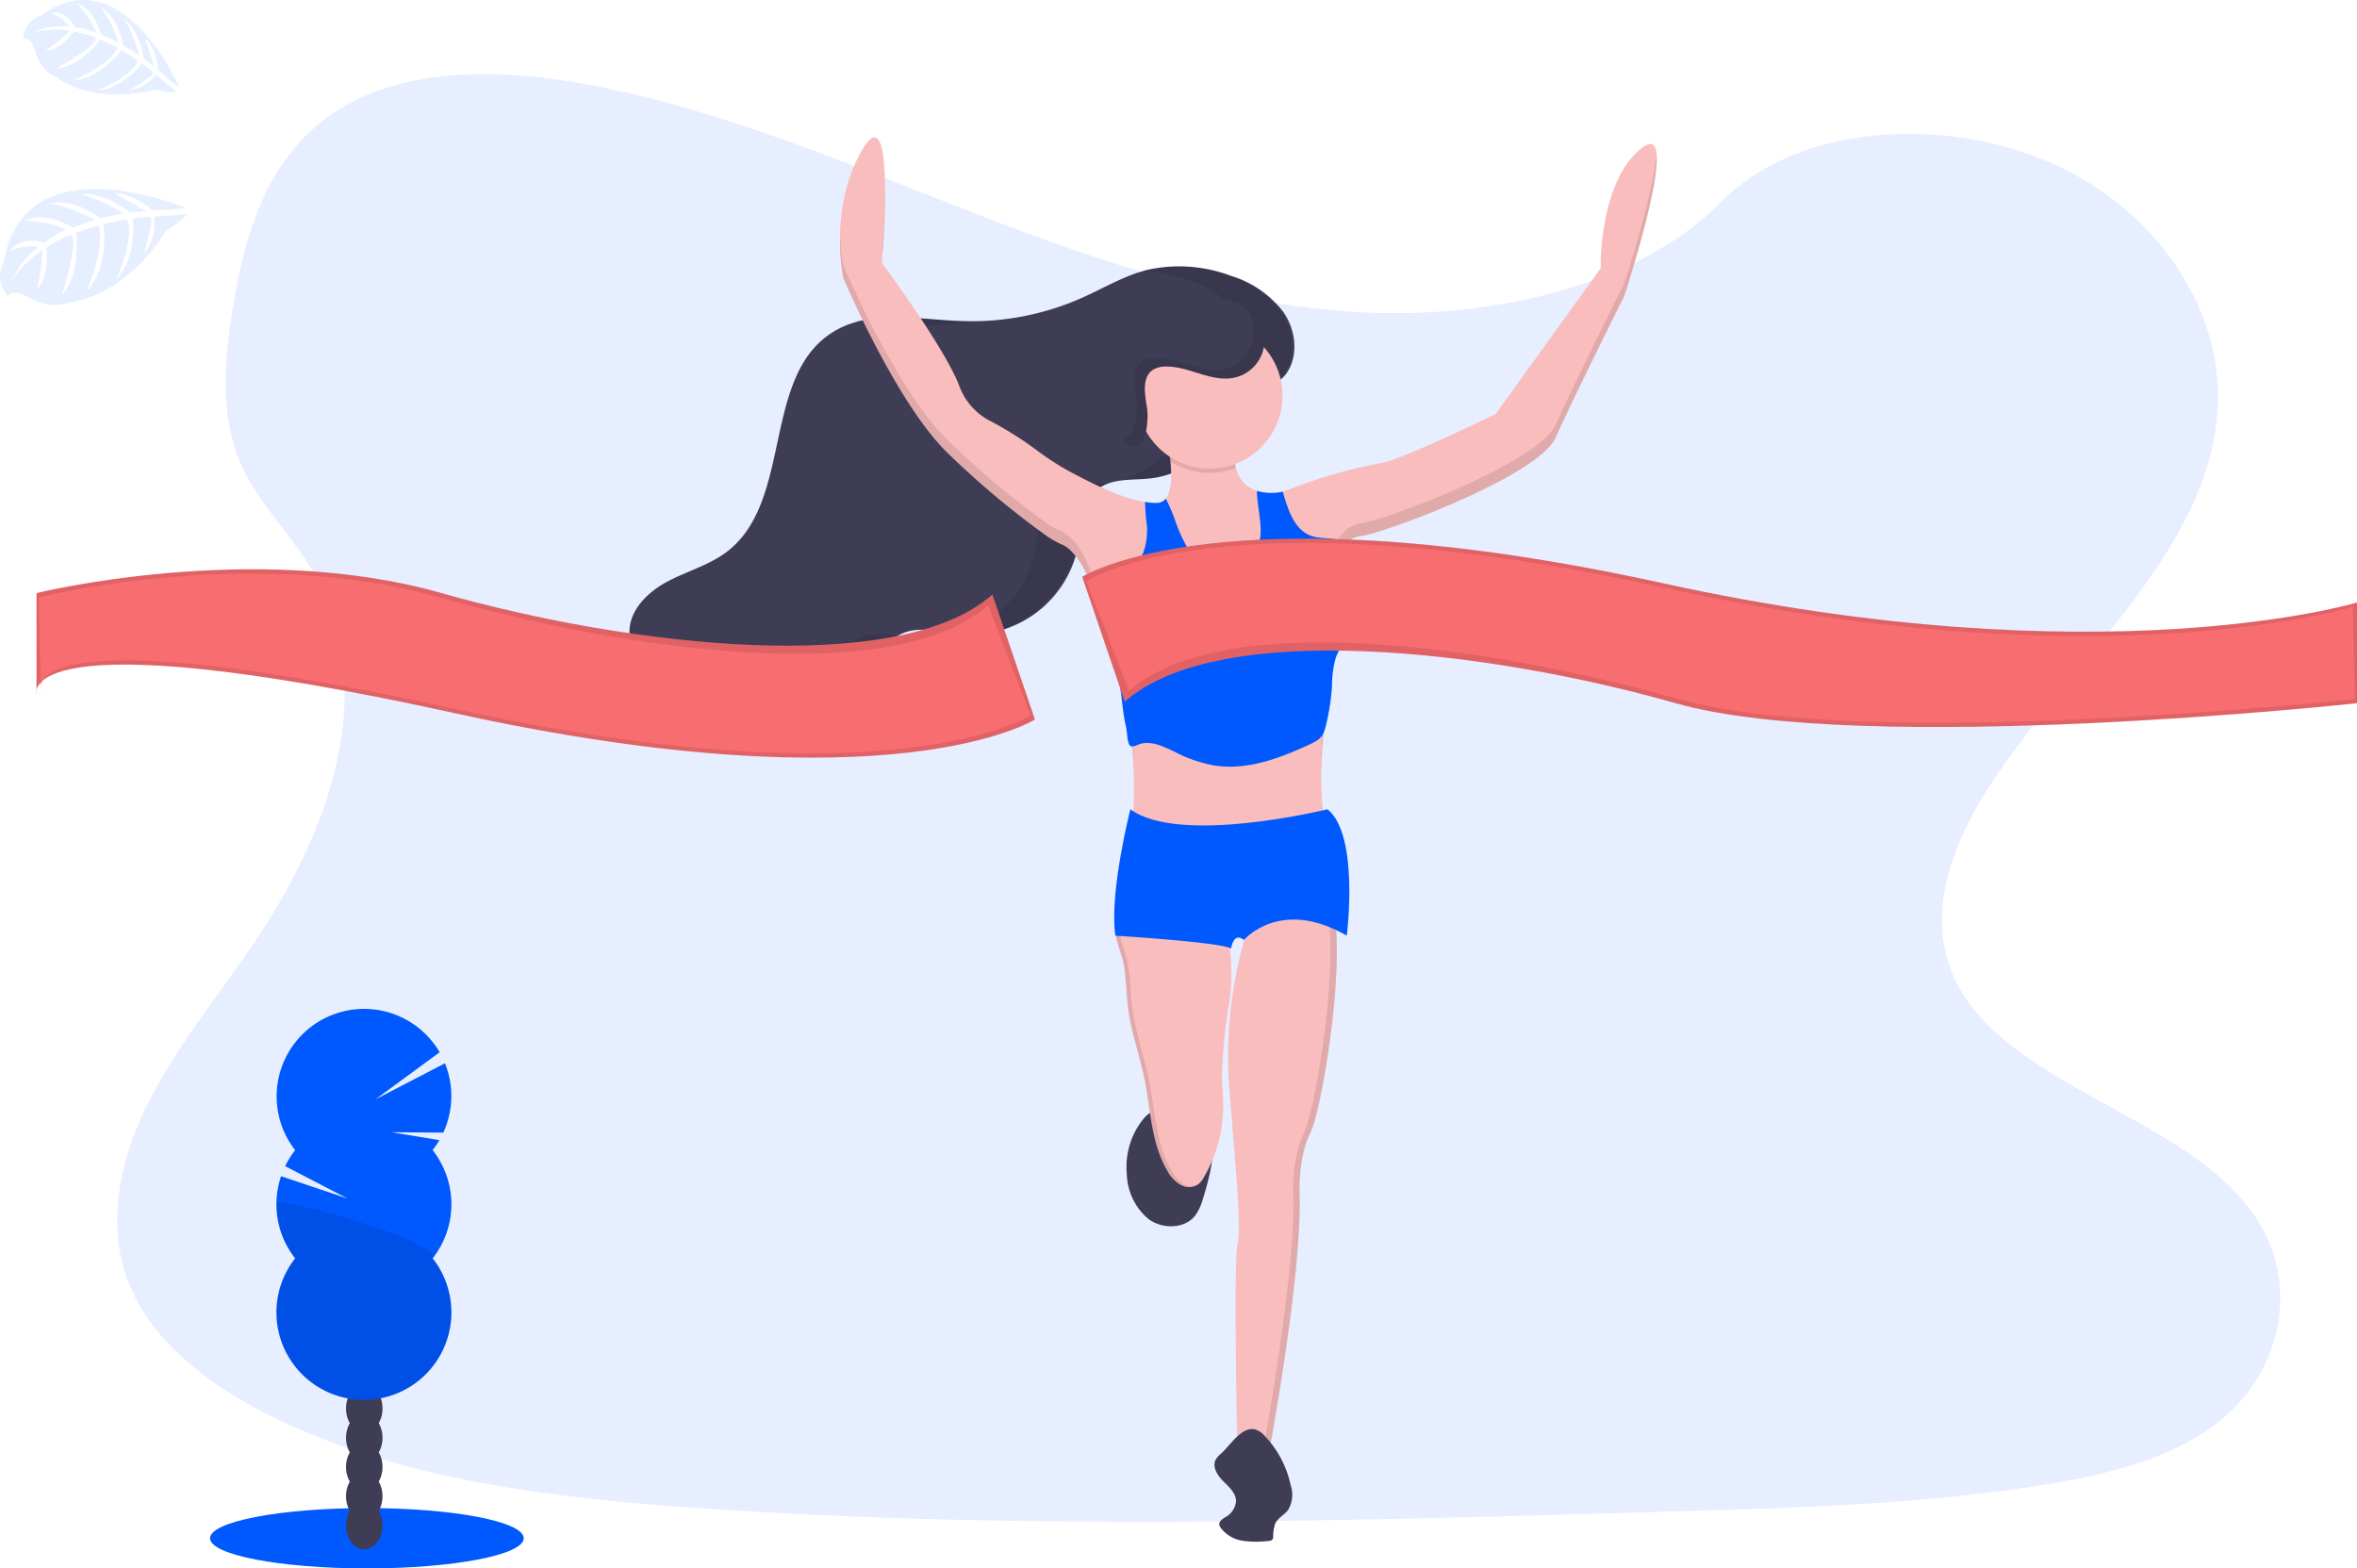 <svg xmlns="http://www.w3.org/2000/svg" width="312.606" height="208" viewBox="0 0 312.606 208">
  <g id="undraw_finish_line_katerina_limpitsouni_xy20_1_" data-name="undraw_finish_line_katerina_limpitsouni_xy20 (1)" transform="translate(0)">
    <path id="Path_446" data-name="Path 446" d="M271.329,150.254c-18.391-.654-35.906-6.59-52.621-13.071s-33.292-13.694-51.242-17.135c-11.545-2.214-24.75-2.526-34.051,3.663-8.954,5.967-11.847,16.24-13.4,25.782-1.171,7.178-1.858,14.731,1.347,21.451,2.228,4.666,6.178,8.587,8.911,13.057,9.511,15.549,2.788,34.724-7.516,49.907-4.831,7.124-10.443,13.924-14.174,21.5s-5.456,16.268-2.191,24c3.234,7.672,10.943,13.424,19.294,17.473,16.961,8.224,36.941,10.579,56.437,11.912,43.144,2.952,86.515,1.674,129.773.395,16.01-.475,32.087-.955,47.835-3.43,8.746-1.375,17.774-3.558,24.125-8.823,8.059-6.686,10.056-18.01,4.655-26.393-9.059-14.063-34.1-17.555-40.439-32.65-3.484-8.306.094-17.561,5.16-25.265C364.1,196.1,382.311,181.6,383.268,162.709c.659-12.975-8.1-25.969-21.633-32.11-14.188-6.436-33.866-5.626-44.329,5.027C306.514,146.583,287.569,150.8,271.329,150.254Z" transform="translate(-89.119 -108.768)" fill="#0058ff" opacity="0.1"/>
    <ellipse id="Ellipse_57" data-name="Ellipse 57" cx="20.803" cy="4.001" rx="20.803" ry="4.001" transform="translate(27.858 199.998)" fill="#0058ff"/>
    <ellipse id="Ellipse_58" data-name="Ellipse 58" cx="2.421" cy="3.171" rx="2.421" ry="3.171" transform="translate(45.891 199.129)" fill="#3f3d56"/>
    <ellipse id="Ellipse_59" data-name="Ellipse 59" cx="2.421" cy="3.171" rx="2.421" ry="3.171" transform="translate(45.891 195.253)" fill="#3f3d56"/>
    <ellipse id="Ellipse_60" data-name="Ellipse 60" cx="2.421" cy="3.171" rx="2.421" ry="3.171" transform="translate(45.891 191.377)" fill="#3f3d56"/>
    <ellipse id="Ellipse_61" data-name="Ellipse 61" cx="2.421" cy="3.171" rx="2.421" ry="3.171" transform="translate(45.891 187.504)" fill="#3f3d56"/>
    <ellipse id="Ellipse_62" data-name="Ellipse 62" cx="2.421" cy="3.171" rx="2.421" ry="3.171" transform="translate(45.891 183.628)" fill="#3f3d56"/>
    <ellipse id="Ellipse_63" data-name="Ellipse 63" cx="2.421" cy="3.171" rx="2.421" ry="3.171" transform="translate(45.891 179.752)" fill="#3f3d56"/>
    <ellipse id="Ellipse_64" data-name="Ellipse 64" cx="2.421" cy="3.171" rx="2.421" ry="3.171" transform="translate(45.891 175.876)" fill="#3f3d56"/>
    <path id="Path_447" data-name="Path 447" d="M199.7,573.518a11.481,11.481,0,0,0,.9-1.327l-6.365-1.046,6.882.051a11.614,11.614,0,0,0,.222-9.193l-9.232,4.791,8.525-6.252a11.6,11.6,0,1,0-19.164,12.983,11.7,11.7,0,0,0-1.324,2.117l8.263,4.291-8.809-2.955a11.6,11.6,0,0,0,1.87,10.895,11.6,11.6,0,1,0,18.237,0,11.6,11.6,0,0,0,0-14.347Z" transform="translate(-142.322 -420.991)" fill="#0058ff"/>
    <path id="Path_448" data-name="Path 448" d="M179,645.572a11.554,11.554,0,0,0,2.484,7.172,11.6,11.6,0,1,0,18.237,0C201.266,650.774,179,644.273,179,645.572Z" transform="translate(-142.33 -485.876)" opacity="0.1"/>
    <path id="Path_449" data-name="Path 449" d="M575.806,609.674a8.051,8.051,0,0,0,2.893,5.967c1.841,1.341,4.771,1.316,6.178-.486a6.909,6.909,0,0,0,1.026-2.231c1.185-3.745,2.026-7.843.727-11.551-2.93-.19-6.325-1.569-8.525.852A10.1,10.1,0,0,0,575.806,609.674Z" transform="translate(-426.356 -453.956)" fill="#3f3d56"/>
    <path id="Path_450" data-name="Path 450" d="M585.856,524.7a72.525,72.525,0,0,0-.983,9.923c.026,1.285.162,2.557.165,3.848a18.965,18.965,0,0,1-2.557,9.539,3.2,3.2,0,0,1-.7.9,2.245,2.245,0,0,1-2.444.082,4.809,4.809,0,0,1-1.736-1.884c-2.117-3.626-2.177-8.033-3.015-12.145-.642-3.146-1.768-6.195-2.174-9.377-.264-2.049-.225-4.137-.645-6.161-.128-.611-.486-1.529-.722-2.43a3.652,3.652,0,0,1-.114-2.137c.452-1.111,1.932-.679,2.9-.611a66.655,66.655,0,0,0,10.19-.026.876.876,0,0,1,1.179.611,13.788,13.788,0,0,1,.617,2.273A25.257,25.257,0,0,1,585.856,524.7Z" transform="translate(-422.806 -391.892)" fill="#fabdbd"/>
    <g id="Group_29" data-name="Group 29" transform="translate(148.013 122.218)" opacity="0.1">
      <path id="Path_451" data-name="Path 451" d="M605.535,514.475a2.506,2.506,0,0,0-.526,0c-1.625.131-3.254.2-4.879.2Q602.832,514.686,605.535,514.475Z" transform="translate(-591.805 -514.362)"/>
      <path id="Path_452" data-name="Path 452" d="M579.925,548.994a4.807,4.807,0,0,1-1.736-1.884c-2.117-3.626-2.177-8.033-3.015-12.145-.642-3.146-1.767-6.195-2.174-9.377-.264-2.049-.224-4.137-.645-6.161-.128-.611-.486-1.529-.722-2.43a3.652,3.652,0,0,1-.114-2.137,1.21,1.21,0,0,1,1.137-.739c-.719-.048-1.421.037-1.7.739a3.652,3.652,0,0,0,.114,2.137c.236.9.594,1.819.722,2.43.421,2.023.381,4.112.645,6.161.406,3.185,1.532,6.234,2.174,9.377.838,4.112.9,8.525,3.015,12.145a4.807,4.807,0,0,0,1.736,1.884,2.523,2.523,0,0,0,1.489.3,2.617,2.617,0,0,1-.921-.3Z" transform="translate(-570.833 -514.111)"/>
    </g>
    <path id="Path_453" data-name="Path 453" d="M634.014,528.03c-1.7,3.41-1.421,8.241-1.421,8.241.284,11.366-4.262,35.236-4.262,35.236h-3.978s-.568-26.427,0-28.7-.284-10.23-1.137-21.312a56.889,56.889,0,0,1,2.018-18.985c.318-1.137.54-1.759.54-1.759s6.536-9.661,10.23-5.115c.853,1.057,1.3,3.191,1.461,5.885C637.969,510.409,635.321,525.412,634.014,528.03Z" transform="translate(-460.22 -377.796)" fill="#fabdbd"/>
    <path id="Path_454" data-name="Path 454" d="M648.545,501.526c-.156-2.694-.6-4.831-1.461-5.885a2.927,2.927,0,0,0-2.79-1.185,3.029,3.029,0,0,1,1.938,1.185c.853,1.057,1.3,3.191,1.461,5.885.506,8.888-2.143,23.892-3.45,26.509-1.7,3.41-1.421,8.241-1.421,8.241.284,11.366-4.262,35.236-4.262,35.236h.852s4.547-23.869,4.262-35.236c0,0-.284-4.831,1.421-8.241C646.4,525.418,649.051,510.414,648.545,501.526Z" transform="translate(-471.302 -377.802)" opacity="0.1"/>
    <path id="Path_455" data-name="Path 455" d="M617.8,754.116a3.7,3.7,0,0,0-.813.887c-.509.96.213,2.108.986,2.873s1.7,1.583,1.7,2.671a2.663,2.663,0,0,1-1.4,2.091c-.4.25-.9.568-.815,1.04a.979.979,0,0,0,.151.332,4.4,4.4,0,0,0,2.907,1.762A13.114,13.114,0,0,0,624,765.8a.7.7,0,0,0,.477-.165.648.648,0,0,0,.128-.392,5.1,5.1,0,0,1,.284-1.782c.369-.742,1.219-1.12,1.7-1.784a3.967,3.967,0,0,0,.33-3.279,13.527,13.527,0,0,0-3.731-6.82C621,749.664,619.273,752.732,617.8,754.116Z" transform="translate(-455.741 -561.444)" fill="#3f3d56"/>
    <path id="Path_456" data-name="Path 456" d="M430.929,222.41c1.586-2.37,1.174-5.683-.446-8.042a13.741,13.741,0,0,0-6.908-4.8,19.445,19.445,0,0,0-11.332-.762c-2.961.77-5.621,2.381-8.411,3.626a36.17,36.17,0,0,1-15.708,3.126c-6-.168-12.571-1.7-17.6,1.574-9.212,5.993-5.115,22.3-13.83,28.984-2.35,1.8-5.308,2.589-7.922,3.978s-5.092,3.808-5.03,6.769a7.875,7.875,0,0,0,1.421,3.978,18.41,18.41,0,0,0,15.5,8.326,19.731,19.731,0,0,0,15.615-8.32,12.2,12.2,0,0,1,2.944-3.484c2.557-1.677,5.928-.5,8.979-.253a14.56,14.56,0,0,0,14.944-11.239c.568-2.856.469-6.269,2.768-8.062,1.856-1.446,4.467-1.137,6.82-1.384,4.3-.446,7.7-3.126,10.034-6.627,1.071-1.605,1.2-3.524,2.657-4.788C426.987,223.623,429.422,224.649,430.929,222.41Z" transform="translate(-260.255 -172.968)" fill="#3f3d56"/>
    <g id="Group_30" data-name="Group 30" transform="translate(99.108 35.306)" opacity="0.1">
      <path id="Path_457" data-name="Path 457" d="M457.863,233.122a36.024,36.024,0,0,0,7.436-.568c-.676.02-1.358.02-2.037,0-4.708-.131-9.769-1.1-14.163.068C452,232.651,455,233.043,457.863,233.122Z" transform="translate(-434.787 -225.289)"/>
      <path id="Path_458" data-name="Path 458" d="M412.89,380.766a12.2,12.2,0,0,0-2.944,3.484,19.962,19.962,0,0,1-11.216,7.732c.333.014.665.023,1,.02a19.723,19.723,0,0,0,15.615-8.32,12.2,12.2,0,0,1,2.944-3.484l.222-.136C416.5,379.786,414.535,379.689,412.89,380.766Z" transform="translate(-398.73 -331.11)"/>
      <path id="Path_459" data-name="Path 459" d="M594.011,214.338a13.8,13.8,0,0,0-6.908-4.8,19.445,19.445,0,0,0-11.332-.762c-.085.02-.168.045-.25.068a21.753,21.753,0,0,1,6.183,1.262,13.8,13.8,0,0,1,6.908,4.8c1.617,2.347,2.032,5.683.446,8.042-1.506,2.248-3.941,1.222-5.535,2.606-1.461,1.265-1.586,3.183-2.657,4.788a14.612,14.612,0,0,1-8.286,6.308c1.2-.142,2.458-.125,3.651-.25,4.3-.446,7.7-3.126,10.034-6.627,1.071-1.605,1.2-3.524,2.657-4.788,1.594-1.384,4.029-.358,5.535-2.606C596.046,220.01,595.634,216.685,594.011,214.338Z" transform="translate(-523.179 -208.252)"/>
      <path id="Path_460" data-name="Path 460" d="M517.448,309.224c-2.339.244-4.95-.062-6.82,1.384-2.3,1.793-2.188,5.206-2.768,8.062A14.589,14.589,0,0,1,498,329.311l.338.031A14.56,14.56,0,0,0,513.282,318.1c.568-2.856.469-6.269,2.768-8.062a5.131,5.131,0,0,1,1.765-.852C517.687,309.193,517.57,309.213,517.448,309.224Z" transform="translate(-469.791 -280.508)"/>
    </g>
    <path id="Path_461" data-name="Path 461" d="M546.023,169.18s-6.82,13.64-9.093,18.755-23.017,12.787-25.858,13.071a3.66,3.66,0,0,0-2.029.978,11.176,11.176,0,0,0-2.518,3.853s1.137,7.672-.284,20.459c-.028.247-.054.494-.077.733-1.239,12.168,1.355,15.038,1.355,15.038s-27.563,10.514-26.711-3.126a61.813,61.813,0,0,0-.037-10.054,42.218,42.218,0,0,0-1.631-7.917c-.673-2.356-1.478-4.939-2.31-8.457a37.088,37.088,0,0,0-1.58-5.158c-.02-.051-.04-.1-.057-.151-1.421-3.526-2.842-4.666-3.654-5.035a12.283,12.283,0,0,1-2.182-1.228,114.782,114.782,0,0,1-13.279-11.162c-6.82-6.82-13.64-23.017-13.64-23.017s-1.989-9.377,2.557-17.05,2.557,15.06,2.557,15.06,8.241,11.082,10.23,16.2a8.546,8.546,0,0,0,3.978,4.677,47.177,47.177,0,0,1,6.291,3.933,36.737,36.737,0,0,0,4.231,2.762c3.177,1.7,6.982,3.629,10.153,4.135a9.575,9.575,0,0,0,1.5.128,1.551,1.551,0,0,0,1.25-.568c.852-1,.833-3.163.637-4.939a25.115,25.115,0,0,0-.466-2.736s9.235-5.825,8.951,1.279a7.943,7.943,0,0,0,.216,2.336,4.049,4.049,0,0,0,2.754,3.012,6.82,6.82,0,0,0,3.41.111,3.333,3.333,0,0,0,1.006-.344,68.773,68.773,0,0,1,11.935-3.41c2.557-.284,15.345-6.536,15.345-6.536l13.924-19.323s-.284-11.366,5.4-15.913S546.023,169.18,546.023,169.18Z" transform="translate(-330.6 -129.911)" fill="#fabdbd"/>
    <g id="Group_31" data-name="Group 31" transform="translate(111.401 20.313)" opacity="0.1">
      <path id="Path_462" data-name="Path 462" d="M666.954,389.02a56.677,56.677,0,0,0-.327,6.877c.028-1.5.128-3.214.327-5.172.023-.239.048-.486.077-.733a111.435,111.435,0,0,0,.71-13.182,114.173,114.173,0,0,1-.71,11.477C667.014,388.534,666.977,388.782,666.954,389.02Z" transform="translate(-602.791 -313.92)"/>
      <path id="Path_463" data-name="Path 463" d="M594.884,289.07c-.19.111-.284.179-.284.179a24.338,24.338,0,0,1,.546,3.694A17.429,17.429,0,0,0,594.884,289.07Z" transform="translate(-551.234 -251.112)"/>
      <path id="Path_464" data-name="Path 464" d="M461.7,179.287c.139-1.989.347-5.555.307-8.727-.048,4.24-.426,8.565-.426,8.565Z" transform="translate(-456.013 -166.278)"/>
      <path id="Path_465" data-name="Path 465" d="M578.531,466.53a1.865,1.865,0,0,1-.02.332c-.852,13.64,26.711,3.126,26.711,3.126a4.625,4.625,0,0,1-.719-1.443C600.352,470.022,579.489,476.893,578.531,466.53Z" transform="translate(-539.703 -378.145)"/>
      <path id="Path_466" data-name="Path 466" d="M708.558,172.741s-6.82,13.64-9.093,18.755-23.017,12.787-25.859,13.071a3.66,3.66,0,0,0-2.029.978,11.176,11.176,0,0,0-2.518,3.853s.068.463.151,1.344a10.566,10.566,0,0,1,2.367-3.492,3.66,3.66,0,0,1,2.029-.978c2.842-.284,23.585-7.956,25.858-13.071s9.093-18.755,9.093-18.755,4.805-14.592,4.277-18.956C712.4,161.082,708.558,172.741,708.558,172.741Z" transform="translate(-604.536 -155.49)"/>
      <path id="Path_467" data-name="Path 467" d="M480.76,259.386a42.213,42.213,0,0,0-1.631-7.917c-.673-2.356-1.478-4.939-2.31-8.457a37.087,37.087,0,0,0-1.58-5.158c-.02-.051-.04-.1-.057-.151-1.421-3.526-2.842-4.666-3.654-5.035a12.282,12.282,0,0,1-2.182-1.228,114.785,114.785,0,0,1-13.279-11.162c-6.82-6.82-13.64-23.017-13.64-23.017a25.7,25.7,0,0,1-.421-4.143,27.387,27.387,0,0,0,.421,5.848s6.82,16.2,13.64,23.017a114.784,114.784,0,0,0,13.279,11.162,12.284,12.284,0,0,0,2.2,1.228c.81.369,2.228,1.509,3.654,5.035.017.048.037.1.057.151a37.088,37.088,0,0,1,1.571,5.158c.833,3.518,1.637,6.1,2.31,8.457a42.217,42.217,0,0,1,1.631,7.917c.119,1.188.19,2.481.21,3.936A49.5,49.5,0,0,0,480.76,259.386Z" transform="translate(-441.989 -182.427)"/>
    </g>
    <path id="Path_468" data-name="Path 468" d="M592.378,332.936a16.924,16.924,0,0,0-1.137,2.239,13.527,13.527,0,0,0-.511,3.757,30.163,30.163,0,0,1-.807,5.263,5.825,5.825,0,0,1-.284.932,2.46,2.46,0,0,1-.332.568,2.424,2.424,0,0,1-.529.48,6.2,6.2,0,0,1-.963.526c-3.956,1.847-8.269,3.478-12.585,2.842a18.314,18.314,0,0,1-5.237-1.762c-1.563-.759-3.33-1.66-4.95-1.029h0a2.494,2.494,0,0,1-.793.247.75.75,0,0,1-.159-.014c-.534-.1-.534-1.9-.656-2.435-.466-2.04-.537-3.694-.816-5.467a17.948,17.948,0,0,0-.685-2.89,34.123,34.123,0,0,1-1.481-10.707c0-.179-1.279,0-1.7-.017-.108,0-.168-.017-.142-.054a.565.565,0,0,1,.085-.1,1.3,1.3,0,0,1,.509-.253l.335-.1c1.756-.5,3.694-.7,5.007-1.941,1.364-1.276,1.7-3.313,1.645-5.177a30.836,30.836,0,0,1-.261-3.262,9.57,9.57,0,0,0,1.5.128,1.552,1.552,0,0,0,1.25-.568,22.442,22.442,0,0,1,1.228,2.842,19.641,19.641,0,0,0,1.56,3.512,5.948,5.948,0,0,0,5.319,2.725,4.94,4.94,0,0,0,4.4-3.836c.327-1.8-.432-4.4-.415-6.277a6.82,6.82,0,0,0,3.41.111,3.1,3.1,0,0,1,.122.355c.639,2.194,1.492,4.711,3.637,5.49,1.387.5,3.026.125,4.308.853a2.765,2.765,0,0,1,.284.188,3.145,3.145,0,0,1,.753.8,6.42,6.42,0,0,1,.912,2.864A15.89,15.89,0,0,1,592.378,332.936Z" transform="translate(-414.063 -248.008)" fill="#0058ff"/>
    <path id="Path_469" data-name="Path 469" d="M603.727,287.651a9.684,9.684,0,0,1-8.7-.878,25.1,25.1,0,0,0-.466-2.736s9.235-5.825,8.951,1.279A7.937,7.937,0,0,0,603.727,287.651Z" transform="translate(-439.805 -225.587)" opacity="0.1"/>
    <ellipse id="Ellipse_65" data-name="Ellipse 65" cx="9.661" cy="9.661" rx="9.661" ry="9.661" transform="translate(150.774 42.821)" fill="#fabdbd"/>
    <path id="Path_470" data-name="Path 470" d="M555.06,340.452s18.755-11.935,77.007.852,92.068,2.557,92.068,2.557v13.355s-65.357,7.1-90.363,0-60.6-11.2-73.069-.2Z" transform="translate(-411.529 -263.958)" fill="#f86d70"/>
    <path id="Path_471" data-name="Path 471" d="M555.06,340.452s18.755-11.935,77.007.852,92.068,2.557,92.068,2.557v13.355s-65.357,7.1-90.363,0-60.6-11.2-73.069-.2Z" transform="translate(-411.529 -263.958)" opacity="0.1"/>
    <path id="Path_472" data-name="Path 472" d="M557.06,342.452s18.186-11.935,76.439.853,91.5,2.557,91.5,2.557l.284,12.219s-64.788,7.1-89.794,0-60.318-12.054-72.785-1.054Z" transform="translate(-412.961 -265.39)" fill="#f86d70"/>
    <path id="Path_473" data-name="Path 473" d="M199.362,369.612s-18.755,11.935-77.007-.852S66.943,366.2,66.943,366.2V352.846s28.7-7.1,53.706,0,60.6,11.2,73.069.2Z" transform="translate(-62.099 -274.193)" fill="#f86d70"/>
    <path id="Path_474" data-name="Path 474" d="M199.362,369.612s-18.755,11.935-77.007-.852S66.943,366.2,66.943,366.2V352.846s28.7-7.1,53.706,0,60.6,11.2,73.069.2Z" transform="translate(-62.099 -274.193)" opacity="0.1"/>
    <path id="Path_475" data-name="Path 475" d="M199.566,370.475s-18.186,11.935-76.439-.852-54.843-2.557-54.843-2.557L68,354.846s28.132-7.1,53.138,0,60.319,12.054,72.785,1.054Z" transform="translate(-62.872 -275.624)" fill="#f86d70"/>
    <path id="Path_476" data-name="Path 476" d="M562.457,235.07c-.284-1.773-.722-4.007.762-5.021a3.154,3.154,0,0,1,1.759-.455c3.072-.031,6.007,2.108,9.019,1.483a5.084,5.084,0,0,0,1.989-9.056,10.213,10.213,0,0,0-4.132-1.5c-3.81-.784-7.789-1.566-11.551-.568s-7.2,4.37-6.9,8.241a11.64,11.64,0,0,0,2.072,5.115c.75,1.2,3.671,6.82,5.089,6.905C562.565,240.332,562.653,236.229,562.457,235.07Z" transform="translate(-410.33 -180.987)" fill="#3f3d56"/>
    <path id="Path_477" data-name="Path 477" d="M598.29,461.7s-19.607,4.831-26.143,0c0,0-2.842,11.082-1.989,16.765,0,0,13.924.852,15.345,1.7,0,0,.284-2.273,1.7-1.137,0,0,4.831-5.683,13.64-.568C600.847,478.465,602.552,465.11,598.29,461.7Z" transform="translate(-422.223 -354.375)" fill="#0058ff"/>
    <path id="Path_478" data-name="Path 478" d="M590.426,227.408a5.639,5.639,0,0,0-.634-.4,5.072,5.072,0,0,1-2.782,8.317c-3.012.625-5.947-1.515-9.019-1.483a3.154,3.154,0,0,0-1.759.455c-1.483,1.014-1.049,3.248-.764,5.021.188,1.159.111,5.263-1.884,5.152h-.034c.548.668,1.06,1.12,1.455,1.137,1.989.111,2.072-3.978,1.884-5.152-.284-1.773-.719-4.007.764-5.021a3.155,3.155,0,0,1,1.759-.455c3.072-.031,6.007,2.108,9.019,1.483a5.084,5.084,0,0,0,1.989-9.056Z" transform="translate(-424.765 -186.374)" opacity="0.1"/>
    <g id="Group_32" data-name="Group 32" transform="translate(0 25.066)" opacity="0.1">
      <path id="Path_479" data-name="Path 479" d="M74.489,174.687s-21.247-8.934-24.031,7.178a3.918,3.918,0,0,0,.568,4.583s.435-1.111,2.489.04a10.686,10.686,0,0,0,2.319.941,5.217,5.217,0,0,0,3.3-.176h0s6.987-.378,12.864-9.519c0,0,2.518-1.557,2.646-2.14l-4.211.284s.321,3.083-1.421,4.933c0,0,1.549-4.782.8-4.919-.151-.028-2.225.247-2.225.247s.537,5.359-2.273,8.133c0,0,2.609-5.453,1.472-8.036l-3.106.6s.852,5.638-2.222,8.92c0,0,2.526-5.8,1.552-8.744l-2.978,1s.719,5.518-1.853,8.241c0,0,2.245-6.993,1.188-7.956a15.563,15.563,0,0,0-3.251,1.7s.426,3.978-1.211,5.4c0,0,1.006-4.831.509-5.03,0,0-3.112,2.341-4.058,4.362a11.8,11.8,0,0,1,3.666-4.831,6.542,6.542,0,0,0-3.694.52s1.077-2.049,4.447-1.077c0,0,2.5-1.728,3-1.7a14.371,14.371,0,0,0-5.493-1.247s2.469-1.421,6.274.955l2.967-1.074s-4.117-2.111-6.183-2.1c0,0,2.745-1.06,6.956,1.9l3.038-.622a24.178,24.178,0,0,0-5.709-2.574s2.759-.435,6.587,2.432l2.08-.176s-2.518-1.48-3.279-1.841-.727-.6-.727-.6a9.917,9.917,0,0,1,4.879,2.347S74.469,174.951,74.489,174.687Z" transform="translate(-49.953 -172.217)" fill="#0058ff"/>
    </g>
    <g id="Group_33" data-name="Group 33" transform="translate(3.113 0)" opacity="0.1">
      <path id="Path_480" data-name="Path 480" d="M81.548,95.527S74.007,78.117,63.183,86.1a3.223,3.223,0,0,0-2.273,3.04s.892-.412,1.455,1.441a8.919,8.919,0,0,0,.852,1.881,4.262,4.262,0,0,0,2.043,1.77h0s4.365,3.757,13.071,1.674c0,0,2.384.511,2.793.236L78.462,93.91a5.731,5.731,0,0,1-3.66,2.114s3.646-1.961,3.279-2.466c-.074-.1-1.461-1.12-1.461-1.12s-2.736,3.489-5.967,3.543c0,0,4.657-1.756,5.453-3.936l-2.185-1.421s-2.711,3.833-6.4,4.032c0,0,4.8-1.989,5.9-4.308l-2.339-1.1s-2.717,3.694-5.788,3.833c0,0,5.317-2.876,5.234-4.049a12.348,12.348,0,0,0-2.907-.83s-2.009,2.6-3.8,2.526c0,0,3.35-2.3,3.166-2.7a13.308,13.308,0,0,0-4.9.284,9.7,9.7,0,0,1,4.93-.779,5.326,5.326,0,0,0-2.484-1.79s1.807-.605,3.256,1.892a12.323,12.323,0,0,1,2.754.691,11.622,11.622,0,0,0-2.557-3.87s2.273.568,3.183,4.14l2.373,1.054s-1.242-3.6-2.489-4.768c0,0,2.236.932,3.055,5.086l2.157,1.361a19.81,19.81,0,0,0-1.924-4.768s1.887,1.31,2.529,5.194l1.336,1.08s-.654-2.313-.9-2.961-.091-.767-.091-.767a8.187,8.187,0,0,1,1.56,4.174S81.395,95.675,81.548,95.527Z" transform="translate(-60.91 -84.006)" fill="#0058ff"/>
    </g>
  </g>
</svg>
